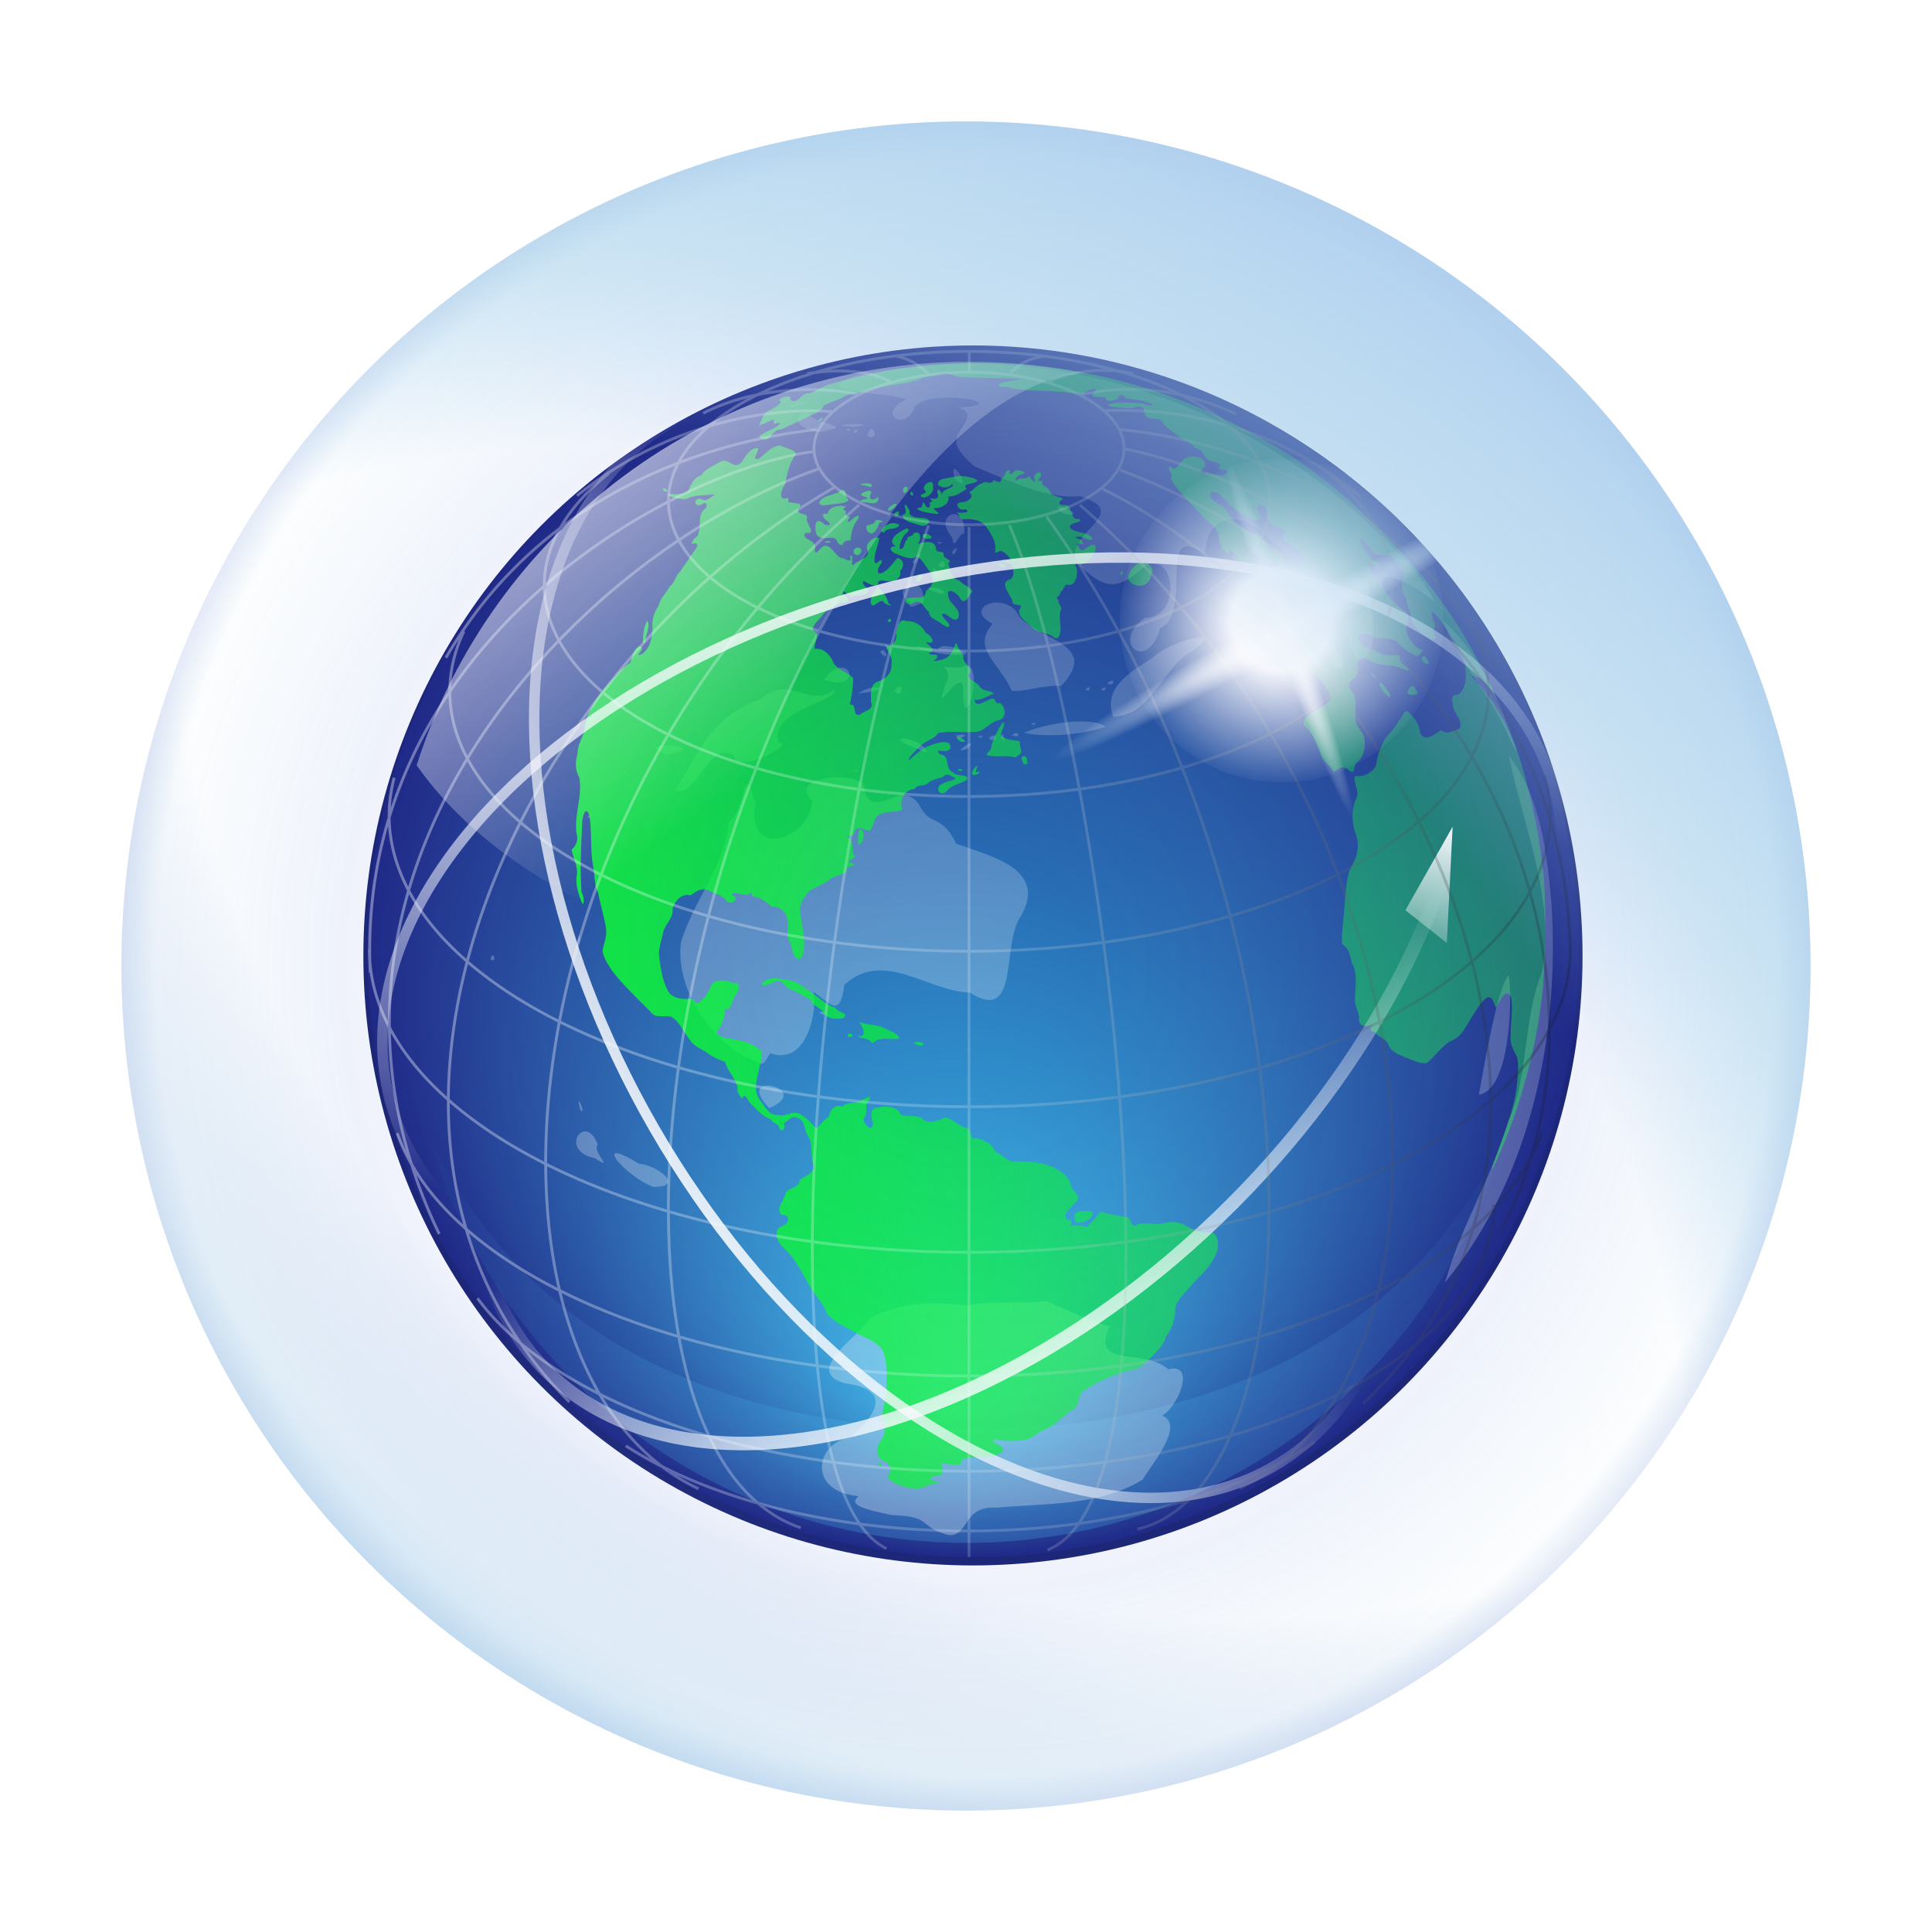 <svg enable-background="new" height="256pt" viewBox="0 0 256 256" width="256pt" xmlns="http://www.w3.org/2000/svg" xmlns:xlink="http://www.w3.org/1999/xlink">
  <defs>
    <linearGradient id="linearGradient3287">
      <stop offset="0" stop-color="#fff"/>
      <stop offset="1" stop-color="#fff" stop-opacity="0"/>
    </linearGradient>
    <radialGradient id="radialGradient3253" cx="128" cy="128" gradientUnits="userSpaceOnUse" r="111.909">
      <stop offset="0" stop-color="#fff" stop-opacity="0"/>
      <stop offset=".145" stop-color="#fff" stop-opacity="0"/>
      <stop offset=".742" stop-color="#7594e1" stop-opacity=".125"/>
      <stop offset=".96" stop-color="#71aad9" stop-opacity=".027"/>
      <stop offset="1" stop-color="#809dd9" stop-opacity=".231"/>
    </radialGradient>
    <radialGradient id="radialGradient3277" cx="169.826" cy="82.221" gradientUnits="userSpaceOnUse" r="21.459">
      <stop offset="0" stop-color="#fff" stop-opacity=".983"/>
      <stop offset=".311" stop-color="#fff" stop-opacity=".983"/>
      <stop offset="1" stop-color="#fff" stop-opacity=".042"/>
    </radialGradient>
    <radialGradient id="radialGradient3289" cx="215.093" cy="145.7" gradientTransform="matrix(5.976 -0 0 83.206 -1129.739 -12232.154)" gradientUnits="userSpaceOnUse" r=".434" xlink:href="#linearGradient3287"/>
    <radialGradient id="radialGradient3289-3" cx="215.093" cy="145.7" gradientTransform="matrix(4.053 -0 0 57.005 -738.797 -8163.692)" gradientUnits="userSpaceOnUse" r=".434" xlink:href="#linearGradient3287"/>
    <radialGradient id="radialGradient887" cx="48.305" cy="246.274" gradientTransform="matrix(4.736 -7.33 7.417 4.792 -1973.015 -626.569)" gradientUnits="userSpaceOnUse" r="22.578">
      <stop offset="0" stop-color="#fff" stop-opacity="0"/>
      <stop offset=".711" stop-color="#88bdeb" stop-opacity="0"/>
      <stop offset=".827" stop-color="#96c8e7" stop-opacity=".463"/>
      <stop offset="1" stop-color="#abcdee" stop-opacity=".933"/>
    </radialGradient>
    <radialGradient id="radialGradient1091" cx="68.624" cy="248.061" gradientTransform="matrix(-7.17 -4.577 4.999 -7.832 -571.612 2311.062)" gradientUnits="userSpaceOnUse" r="22.578">
      <stop offset="0" stop-color="#97b8e8" stop-opacity="0"/>
      <stop offset=".783" stop-color="#6996d6" stop-opacity="0"/>
      <stop offset=".905" stop-color="#a9cbe9" stop-opacity=".341"/>
      <stop offset="1" stop-color="#92c9e8" stop-opacity=".71"/>
    </radialGradient>
    <linearGradient id="linearGradient8575" gradientUnits="userSpaceOnUse" x1="-68.974" x2="-13.298" y1="29.051" y2="29.051">
      <stop offset="0" stop-color="#fff"/>
      <stop offset=".5" stop-color="#fff" stop-opacity=".498"/>
      <stop offset="1" stop-opacity=".657"/>
    </linearGradient>
    <linearGradient id="linearGradient5752-9" gradientTransform="matrix(.512 0 0 .51 -74.501 .296)" gradientUnits="userSpaceOnUse" x1="22.196" x2="51.626" xlink:href="#linearGradient3287" y1="-3.091" y2="35.567"/>
    <filter id="filter6740-7" height="1.099" width="1.211" x="-.105" y="-.05">
      <feGaussianBlur stdDeviation=".207"/>
    </filter>
    <linearGradient id="linearGradient6346-3" gradientTransform="matrix(.203 0 0 .334 -19.315 -48.827)" gradientUnits="userSpaceOnUse" x1="119.585" x2="-6.849" xlink:href="#linearGradient3287" y1="1.565" y2="8.759"/>
    <linearGradient id="linearGradient6348-2" gradientTransform="matrix(.203 0 0 .334 47.599 -6.067)" gradientUnits="userSpaceOnUse" x1="108.674" x2="-5.198" xlink:href="#linearGradient3287" y1="-9.811" y2="6.688"/>
    <linearGradient id="linearGradient6350-0" gradientTransform="matrix(.203 0 0 .334 -11.023 47.5)" gradientUnits="userSpaceOnUse" x1="97.526" x2="37.594" xlink:href="#linearGradient3287" y1="51.7" y2="11.567"/>
    <linearGradient id="linearGradient6038-6" gradientUnits="userSpaceOnUse" x1="38.271" x2="-31.408" y1="37.117" y2="23.799">
      <stop offset="0" stop-color="#07fa2b"/>
      <stop offset="1" stop-color="#25ff55" stop-opacity="0"/>
    </linearGradient>
    <linearGradient id="linearGradient6041-9" gradientUnits="userSpaceOnUse" x1="-62.9" x2="-4.837" y1="40.739" y2="25.18">
      <stop offset="0" stop-color="#04f732"/>
      <stop offset="1" stop-color="#00fd1f" stop-opacity="0"/>
    </linearGradient>
    <filter id="filter4037-7" height="1.011" width="1.013" x="-.006" y="-.006">
      <feGaussianBlur stdDeviation=".473"/>
    </filter>
    <filter id="filter3793-2" height="1.227" width="1.087" x="-.043" y="-.114">
      <feGaussianBlur stdDeviation="2.881"/>
    </filter>
    <radialGradient id="radialGradient6897-7" cx="-40.992" cy="28.953" fx="-42.059" fy="50.095" gradientUnits="userSpaceOnUse" r="28.023">
      <stop offset="0" stop-color="#3cc1ee"/>
      <stop offset="1" stop-color="#141b7c"/>
    </radialGradient>
    <filter id="filter3748-3" height="1.036" width="1.036" x="-.018" y="-.018">
      <feGaussianBlur stdDeviation=".733"/>
    </filter>
    <linearGradient id="linearGradient721" gradientUnits="userSpaceOnUse" x1="-1100.798" x2="-1100.798" y1="457.993" y2="379.857">
      <stop offset="0" stop-color="#4fd6ff"/>
      <stop offset="1" stop-color="#4fd6ff" stop-opacity="0"/>
    </linearGradient>
    <linearGradient id="linearGradient723" gradientUnits="userSpaceOnUse" x1="5.915" x2="132.875" xlink:href="#linearGradient3287" y1="310.452" y2="-163.368"/>
    <linearGradient id="linearGradient725" gradientUnits="userSpaceOnUse" x1="101.789" x2="97.069" xlink:href="#linearGradient3287" y1="43.983" y2="57.257"/>
  </defs>
  <g transform="matrix(2.865 0 0 2.865 246.379 43.109)">
    <circle cx="61.184" cy="58.71" fill="#11196b" filter="url(#filter3748-3)" r="48.947" transform="matrix(.576 0 0 .576 -76.239 -4.656)"/>
    <circle cx="-40.992" cy="28.953" fill="url(#radialGradient6897-7)" r="28.023"/>
    <path d="m-1178.156 380.469c9.474 35.016 41.469 60.813 79.469 60.812 38 0 70.026-25.796 79.5-60.812-13.477 30.5-44.03 44.135-79.5 44.135-35.47-0-65.992-13.635-79.469-44.135z" fill="url(#linearGradient721)" filter="url(#filter3793-2)" opacity=".521" transform="matrix(.314 0 0 .314 303.709 -82.251)"/>
    <path d="m99.543 202.244c-5.358-1.495-2.5-3.145-9.645-3.407-5.054-1.039-7.377-1.784-5.565-3.206-8.578-.637-7.664-8.934-1.22-10.061 4.445-3.986 6.719-8.01-1.092-9.049-7.395-2.036 2.707-8.159 4.292-11.105 6.022-2.951 10.677-2.602 16.402-2.104 5.107-.908 8.818-.118 13.41-.745 2.871 1.309 8.563 3.88 10.766 4.259-3.512 7.302 5.658 3.601 9.908 7.336 4.733-1.247 1.642 6.399-1.066 7.834 3.888 1.58-1.506 7.885-3.307 10.844-7.32 4.517-16.39 3.981-24.727 4.753-5.822-.403-4.623 4.897-8.156 4.65zm84.359-43.595c2.685-9.155 7.827-17.361 10.469-26.503 3.596-7.894 2.392-17.183 5.729-25.326 2.288-12.458-3.202-24.671-5.657-36.709 5.441 7.221 6.446 16.389 7.25 25.219 1.409 22.337-3.49 46.246-17.86 63.901 0 0-.225.101-.225.101s.294-.683.294-.683zm-134.369-15.384c-5.072-1.973-10.694-9.021-2.346-3.895 2.532-.008 8.04 3.875 2.346 3.895zm-9.857-4.853c-6.423-1.346-1.556-8.0.45-2.284-1.117.994 3.053 4.592-.45 2.284zm-2.53-8.237c-.933-3.83 1.255 1.457 0 0zm32.032-.275c-6.351-6.612 7.843-3.309 0 0zm120.206-2.275c1.09-5.96 3.306-18.664 5.085-20.25.687 5.472-.048 19.555-5.085 20.25zm-122.524-5.614c-6.881-2.57-13.709-11.9-12.652-20.21 2.157-7.079 7.34-12.723 8.176-20.457 2.93-1.994 2.402-11.249 4.4-3.008-1.465 9.864 9.462 5.83 9.653-.573-4.087-3.796 5.841-4.964 8.673-2.852 1.005 7.703 6.583-1.805 9.699 4.036 1.8 3.352 3.481.954 6.056 6.171 6.009 2.173 15.463 4.275 10.963 12.235-3.428 4.653-.071 18.467-8.711 12.958-6.996-.121-14.486-7.374-21.213-1.315-.745 6.044-2.608 2.873-5.295 1.194.829 2.812-.93 12.659-7.233 10.426-.759.749-.925 2.594-2.515 1.396zm10.829-8.291c.981-.734 1.317 1.145 0 0zm-55.736-8.979c.304-1.884 1.328.646 0 0zm14.615-2.583c.664-3.773.719.561 0 0zm1.774-21.445c.945-1.589 1.52-.073 0 0zm14.918-4.647c4.279-6.523 5.375-11.987 14.541-15.515 4.448-4.222 8.157 1.683 12.514-1.535.314 2.159-11.173 3.423-9.551 8.972 3.305-.003-7.255 5.588-7.534 2.219-4.301-2.816-6.49 7.332-9.97 5.86zm-8.578-3.253c1.265-1.647-.457 1.502 0 0zm38.879-.112c1.329-.409.663.629 0 0zm-33.239-3.406c-2.506-1.556 9.55-.634 1.219.736 0 0-1.219-.736-1.219-.736zm44.061-.257c-7.016-2.237-.067-2.617 1.552.523 0 0-.415.088-.415.088s-1.137-.611-1.137-.611zm7.13.267c2.625-2.706 2.189.044 0 0zm93.027-2.072c-2.8-6.835-9.229-13.864-11.182-19.883 6.413 5.803 9.864 14.263 12.54 22.32 0 0-.457-.716-.457-.716s-.901-1.721-.901-1.721zm-88.154-.09c2.288-1.321.932 1.451 0 0zm1.985-.202c.55-1.386.93 1.828 0 0zm-7.49-.188c3.379-.619-.241 1.344 0 0zm3.617.172c1.329-.409.663.629 0 0zm5.849-.159c.741-1.125 1.892.657 0 0zm1.994-.426c3.459-1.628 11.531-2.87 13.798-1.05-3.94 1.421-10.008 1.815-13.798 1.05zm1.181-1.581c1.329-.409.663.629 0 0zm13.922-1.137c-1.97-5.4 3.844-7.996 6.917-10.212 2.46-2.473 13.139-5.493 6.261-.824-5.012 2.847-6.552 10.739-13.178 11.036zm-25.442-3.789c.582-6.677-5.956 5.954-2.656-2.437.849-2.831-3.083-2.192 2.209-2.109 4.665-2.815.756 12.349.447 4.545zm-17.817-.065c2.651-2.161 6.489-.77.719-.204 0 0-.719.204-.719.204zm26.08-.562c-2.217-4.947-6.896-7.161-3.24-11.336-5.528-2.906 2.525-5.832 4.56-1.13 4.515 4.28 13.387 4.778 7.045 11.671-2.861-.329-6.068 1.05-8.365.795zm-19.944.033c1.82-2.398 1.639 1.769 0 0zm32.488-.198c.69-1.285.971.643 0 0zm2.527.017c1.088-1.191 1.1.49 0 0zm-46.917-1.753c4.17-5.636 7.2 2.446 0 0zm48.0.67c1.487-1.373 1.322.724 0 0zm38.326-2.859c-2.809-9.15 4.775 1.962 0 0zm3.739-1.668c-3.326-8.088-7.671-14.858-14.989-20.199-4.228-4.927-10.41-3.985-10.461 2.849-8.507-6.104-1.89 9.98-7.631 12.483-2.187 7.724-8.578 2.452-2.564-1.748 6.555-.081 4.942-11.915-.196-8.622-4.734 4.374-7.041 3.686-11.626-.993-1.294-5.176 9.813-8.145.753-11.002-5.195.651-11.872-2.555-17.666-4.954-2.53-1.919-3.889-4.186-2.953-4.808-1.351-.385 4.192-4.302-.028-5.21 10.472-.537-4.984-3.542-7.313-.077-1.712 4.33-6.576 1.029-1.423-1.308-2.501-1.262-17.471-1.092-8.571-3.975 28.918-6.379 60.359 2.3 82.841 21.386 5.444 4.933 12.498 11.027 15.28 16.946-3.368-3.027-10.532-6.575-8.601-2.23-6.76-8.262 2.147 10.389-4.319 12.226 0 0-.533-.767-.533-.767zm-80.535-.777c.829-1.487 1.929 2.197 0 0zm14.284.341c-4.083.76-13.425-2.626-4.516-.766.888-1.876 6.307 1.146 4.516.766zm-13.115-.91c-1.109-1.805 1.429.368 0 0zm93.928-6.889c-1.207-1.723 2.196 2.127 0 0zm-89.989-.978c-3.946-2.016 2.472-6.181 2.267.166-.316-.409-2.912 1.554-2.267-.166zm5.459-1.398c-6.154-1.725 1.603-1.286 0 0zm-1.337-2.875c-1.299-3.851 2.182.905 0 0zm.567-2.018c1.323-2.043 1.836 1.374 0 0zm-4.237-.733c2.819-3.475-.169 2.185 0 0zm6.64-1.542c1.639-1.97.213 1.515 0 0zm-3.664-.805c.383-1.626.198 1.338 0 0zm1.152-.79c1.329-.409.663.629 0 0zm2.546-.816c-3.552-4.049 2.379-6.139 2.034-.761-1.092.151-1.822 3.312-2.034.761zm18.765-4.09c-3.481-3.147 5.39 1.09 0 0zm-18.351-5.858c-1.256-5.114 3.623 3.263 0 0zm-14.856-7.29c.912-3.205 2.362 1.269 0 0zm-6.48-1.038c-2.905 1.495-8.27-2.285-3.213-2.965-.728 1.722 7.556 2.343 3.213 2.965zm4.2.38c.69-1.285.971.643 0 0zm-1.346-.42c1.329-.409.663.629 0 0zm.35-.877c4.864-.341 2.105.753-1.066.248 0 0 1.066-.248 1.066-.248zm-9.361-3.272c6.596-2.145-2.042 1.46 0 0z" fill="url(#linearGradient723)" filter="url(#filter4037-7)" opacity=".648" transform="matrix(.273 0 0 .273 -69.303 .739)"/>
    <path d="m-44.19 53.708c-.274-.097-.678-.204-.754-.513.324-.187.025-.671-.276-.708-.286-.221-.229-.68-.018-.942.3-.337.082-.756.062-1.141-0-.383.181-.74.167-1.128.021-.599.075-1.226-.129-1.802-.217-.441-.728-.591-1.131-.812-.51-.263-1.052-.505-1.459-.918-.108-.321-.314-.601-.527-.866-.528-.729-.828-1.629-1.522-2.233-.291-.281-.519-.866.018-1.011.29-.116.304-.533-.065-.481-.375-.309.154-.699.165-1.044.161-.241.634-.196.656-.596.22-.149.746-.351.635-.669-.176-.426.011-.937-.251-1.342-.217-.302-.095-.769-.564-.87-.223-.101-.392.203-.568.27.104.178-.039.48-.211.227-0-.23-.295-.197-.404-.417-.33-.105-.565-.384-.809-.62-.186-.073-.312-.615-.469-.408.066.263-.328-.245-.237-.404-.084-.452-.461-.773-.577-1.21-.3-.11-.617-.242-.876-.456-.29-.178-.62-.303-.795-.619-.267-.34-.434-.787-.817-1.018-.337-.077-.747.114-.985-.256-.605-.606-1.237-1.195-1.76-1.876-.179-.289-.4-.586-.439-.932.073-.359.234-.715.151-1.091-.088-.532-.258-1.046-.351-1.577-.213-.407-.145-.881-.251-1.318-.127-.765-.018-1.55-.172-2.311-.217-.472-.342.341-.321.539-.053 1.019-.102 2.045-.025 3.064.087.119.161.57.036.532-.182-.43-.343-.899-.247-1.371.031-.396-.181-.75-.252-1.127.204-.186.334-.44.229-.746-.118-.872.285-1.728.128-2.596-.204-.359-.186-.714-.08-1.095-.006-.35.152-.6.256-.879.103-.328.089-.698.274-1.013.264-.672.786-1.189 1.248-1.728.157-.23.558-.521.665-.599.07-.244.204-.806.501-.746.17.202-.402.504.025.355.403-.262.49-.802.497-1.25-.036-.361.089-.702.287-.997.072-.346.344-.562.512-.884.262-.187.26-.52.477-.679.209-.333.451-.642.663-.973.189-.223.199-.398-.125-.316.014-.255.338-.32.314-.519.138-.336-.064-.811.29-1.092.188-.177.063-.394-.158-.205-.377.16-.362-.36.015-.258.174.154.375-.065.538-.157.202-.101-.1-.032-.18-.039-.359.032-.743.019-1.066.191-.228.032-.902-.084-.838-.23.31.02.928.073.991-.305.149-.256.222-.467.539-.563.193-.311.592-.45.907-.633.369-.177.595.413.94.041.197-.262.374-.657.765-.664.081.136-.342.595.038.5.322-.221.593-.622 1.02-.619.188.14.748.181.688.433-.311.399-.389.915-.498 1.394-.172.175-.326.787.115.596.132.005-.06.266.181.211.173.053.62.011.342.271-.151.379.531.144.373.524.032.229.455.693-.043.611-.302.291.586.356.423.728-.018.488.266-.131.472-.132.383.025.463.562.873.598.178.098.393.185.275-.111.237-.182-.041.686.231.334.194-.147.75-.282.572-.66-.141-.258.386-.664.556-.503-.048.362-.256.701-.215 1.08.033.265.401-.338.313.076-.134.12-.314.589.04.437.322-.137.504-.495.713-.685.296.089.317.411.118.591.07.391-.343.567-.667.47-.158-.022-.392-.061-.353.147-.243.178-.517-.098-.692-.146-.11.288.544.407.101.598-.209.111-.453.034-.642.144-.116-.083-.574-.461-.327-.083.27.161.201.41-.115.319-.307.146-.633.299-.862.559-.16.236-.507.468-.482.756.411.157.004.603.095.856.37-.085.733.306.851.629.204.369.692.438.923.725-.018.406-.067.831-.16 1.215.371-.051.07.578.468.467.144-.164.676-.201.511-.573-.004-.335-.076-.836.333-.964.374-.106.644-.416.609-.816.089-.313-.196-.553-.229-.79.338-.062.51-.305.453-.65.092-.246.101-.702.479-.529.416-.019.703.211.895.548.198.06.52.516.111.442-.402-.134.558.383.031.478.018.18.531-.069.34.282-.386.173.286.055.406-.029.311-.117.382-.464.507-.733.09.217.185.438.35.607-.128.308.405.527.299.806-.346.198.326.413.42.594.147.272.502.174.675.356-.257.091-.583.329-.89.28.028.44.544.018.783-.044.225-.066.121.293.378.189.269.151.343.684-.004.797-.424.043-.643.496-1.056.54-.591.062-1.194-.049-1.779.058-.207.309-.595.348-.847.619-.147.162-.58.532-.507.64.305-.262.593-.562.99-.687.26-.109 1.013-.34.917.147-.115.29-.849-.091-.461.275.474.008.176.67.599.836.127.204.806.043.616.347-.3.183-.699.218-.924.517-.327.338-.59-.245-.17-.348.123-.129.616-.134.569-.274-.23-.066-.352-.271-.578-.029-.29.083-.539.123-.752.335-.217.079-.441.016-.565.222-.43.003-.739.556-.538.929-.234.179-.616.059-.896.191-.47.038-.375.552-.632.812-.233-.038-.619-.321-.708.104-.036.266-.527-.056-.213.244.235.239.028.596.244.815-.017.157-.507.226-.137.332.263.083-.106.179-.209.136.009.462-.557.371-.835.617-.286.258-.678.322-.956.565-.261.292-.495.681-.371 1.087.077.641.295 1.323.048 1.952-.288.296-.494-.4-.492-.64-.25-.267-.142-.642-.158-.976.002-.405-.303-.756-.72-.734-.29-.221-.564-.467-.945-.476.059-.255-.014-.16-.181-.087-.213.066-.678-.182-.743.018.419.13.015.51-.24.285-.201-.3-.542-.339-.841-.492-.339-.163-.587.076-.832.232-.391-.127-.723.267-.82.609.053.428-.317.68-.425 1.056-.075.341-.192.683-.212 1.029.069.576.138 1.174.408 1.696.176.344.588.412.937.397.242-.074.29.174.44.196.349-.176.524-.553.677-.892.234-.254.719-.166.993-.025.453-.093.192.471.02.654-.096.273-.201.695-.4.488-.027.384-.123.773-.378 1.073-.059.341.567.29.801.385.43.079.894.189 1.214.505.122.33-.064.685-.11 1.019-.11.433-.214.946.106 1.321.223.28.391.694.821.637.315.093.586-.145.871-.087.377.129.618.456.89.723.124-.131.351-.402.564-.542.057-.322.292-.614.637-.47.178-.229.562-.138.814-.264.136-.041.565-.38.44-.04-.296.171-.021.606-.277.851-.014.266.423.689.433.195-.085-.295-.181-.69.265-.714.336-.076.886-.05 1.017.327.327.171.794-.054 1.065.263.319.17.718.009 1.023-.127.361.101.63.432 1.01.517.247.09.033.549.392.436.356.087.76.271.892.64.317.114.53.477.905.444.677-.008 1.404.025 1.993.395.297.176.541.379.603.747.083.293.56.468.185.76-.158.221-.683.559-.343.817.326-.079.106.288.078.263.26-.027.598-.043.783.054.256-.201.451-.465.673-.701.413.094.827.189 1.244.25.191.111.149.577.457.321.384-.107.783.046 1.173-.039.366-.099.759-.095 1.084.126.358.198.759.359 1.175.297.318.091.307.56.254.834-.215.717-.849 1.185-1.313 1.737-.26.321-.668.624-.633 1.082-.022.428-.183.838-.435 1.18-.093.402-.448.674-.709.973-.258.273-.569.527-.958.56-.76.212-1.503.524-2.154.974-.299.245-.13.775-.591.908-.391.295-.717.685-1.188.862-.34.124-.58.457-.952.486-.467.064-.947.059-1.407-.039-.175.208.624.265.395.585-.377.291-.89.231-1.339.267-.247 0-.578.005-.578.319-.282.066-.577-.033-.864-.05-.087.048.057.297.036.419-.002.262-.807.075-.487.378.17.042.516.114.136.151-.39-.015-.658.32-1.043.212-.138-.019-.274-.048-.409-.083zm-1.177-.996c.058-.393.282.342 0 0zm9.071-11.446c-.067-.413.54-.286.81-.289.132.312-.38.546-.651.523-.131.001-.167-.127-.159-.235zm19.287-2.248c.409-1.271 1.006-2.499 1.165-3.839.034-.442.112-.896.014-1.334-.166-.314-.355-.636-.299-1.009-.003-.575.111-1.154.027-1.726-.162-.445-.452-.082-.549.181-.06.052-.142.341-.187.216-.075-.176-.142-.537-.401-.407-.414.338-.641.845-.925 1.287-.173.298-.392.599-.735.709-.448.256-.718.716-1.119 1.028-.368.028-.714-.176-1.053-.299-.306-.123-.652-.276-.74-.628-.155-.23-.444-.294-.602-.518-.329 0-.149-.301-.045-.356-.269.133-.752.17-.673-.302-.029-.335-.271-.608-.19-.965.006-.524.126-1.089-.153-1.568-.085-.326-.11-.677-.438-.851-.068-.42.038-.849.056-1.272.081-.709.069-1.436.263-2.126.157-.313.357-.615.373-.979.077-.343-.042-.668-.156-.984-.095-.469-.113-.986.122-1.418.154-.334-.191-.737-.067-1.023.366.088.81-.144.964-.484.075-.456.209-.908.468-1.297.217-.245.418-.438.557-.733.229-.146.251-.729.578-.334.245.231.403.544.446.877.222.452.714.014.967-.144.287.239.576.033.86-.078.167-.413-.328-.708-.324-1.116-.053-.211-.064-.471.21-.429.458-.274.41-.871.365-1.329-.068-.652-.526-1.16-.855-1.699-.21-.29-.398-.609-.674-.842-.142.187.296.615.046.887.131.162.184.566-.143.4-.318-.195-.627-.443-.817-.768-.016-.389-.225-.689-.286-1.064-.166-.334-.289-.675-.117-1.024-.044-.412-.317-.777-.646-1.015-.337-.027-.725.065-.912-.336-.112-.096-.379-.527-.456-.394.131.371.343.734.641.994.338-.068.277.587.064.233-.206-.224-.459.011-.238.228.136.347.473.485.596.82.28.359.571.723.937.999.405.164.1.654.14.937.078.394.355.795.761.893-.079.093-.208.415-.441.203-.293-.132-.534-.348-.745-.586-.357-.25-.841-.059-1.215-.276-.226-.127-.793-.156-.537.243.176.377.598.376.915.542.292.191.656.057.963.146-.131.352.372.444.417.701-.322-.134-.665-.257-1.025-.269-.364-.034-.709-.157-1.027-.333-.506-.18-.281.505-.323.775-.185.184-.57.405-.296.728.35.376.134.896.21 1.346-.007.372.39.561.403.925.058.377-.042.794-.342 1.047-.202.122-.055.654-.381.368-.243-.265-.482-.061-.699.08-.139-.311-.43-.447-.565-.738-.176-.522-.397-1.054-.811-1.434-.101-.344.335-.539.574-.691.291-.158.846-.399.575-.816-.252-.51-.705-1.023-1.32-1.018-.313.112-.629-.257-.225-.387.403-.023.015-.381-.02-.467.387.014.284-.588.107-.779-.054-.33.09-.676-.138-.938-.047-.284-.326-.543-.032-.824-.056-.222-.258-.361-.397-.532.165.002.44.164.52-.035-.014-.258.392-.226.239-.546-.009-.189-.145-.555.13-.516.009-.322-.263-.584-.534-.742-.253-.125-.714-.486-.259-.564-.182-.326-.569-.296-.804-.478-.19-.264-.003-.763-.424-.853-.435.043.258.709-.156.721-.541-.071-.985-.452-1.36-.823-.209-.193-.495-.607-.802-.456-.075.375.36.483.586.645.247.293.436.637.757.863.182.122.546.506.674.421.055-.206.362.077.281.244.33-.087.363.419.678.52.356.169.397.563.613.826-.197.295-.468-.236-.73-.261-.375-.182-.764-.369-1.135-.538.145.219.623.813.096.826-.158-.107-.233-.256-.419-.274-.024-.226-.523-.118-.391-.379.133.061.268.29.147.007-.093-.121-.355-.409-.278-.09-.28.051-.406-.443-.503-.669.062-.416-.262-.589-.525-.844-.44-.462-.888-.918-1.314-1.393-.121-.191-.412-.501-.352-.671.2.104-.264-.349-.057-.479.302.443.487-.354.799-.387.289-.154 1.033.055.784.462-.164.126-.242.326.046.264.319-.077.932.382 1.028-.098-.123-.157-.498.118-.343-.232-.053-.261-.532-.146-.676-.419-.112-.207-.212-.35-.471-.402-.201-.288-.569-.382-.838-.597-.216-.207-.592-.418-.703-.627-.088-.266-.741.018-.801-.404-.025-.537-.53-.142-.849-.231-.272-.037-.68.015-.861-.163.473-.13.981-.09 1.467-.059.159-.028.583.228.588.048-.365-.214-.804-.211-1.209-.262-.023-.182-.356-.245-.363-.003-.209.124-.581.207-.582-.068-.165-.01-.864.041-.517-.234.324-.287-.428-.075-.514.096-.368.031-.738-.12-1.114-.107-.722-.061-1.453-.034-2.169-.152-.124-.151-.771.026-.594-.216.335-.138.704-.149 1.057-.215-.909-.06-1.821-.043-2.73-.091-.373.036-.7-.304-1.064-.12-.374.07-.762.098-1.108.272-.784.226-1.623.213-2.387.52-.323.076-.667.063-.965.231-.287.191-.656.234-.927.431-.135.304-.541.387-.816.548-.405.17-.788.393-1.199.544-.351-.022-.389.514-.779.442-.522-.084.21-.36.387-.459.146-.053.657-.384.221-.276-.29.134.044-.293-.247-.123-.19.073-.376.155-.564.232.118-.22.183-.489.38-.652.223-.116.543-.246.647-.468-.39-.067.598-.428.417-.085.356.289.496-.355.893-.287.357-.144.678-.369 1.06-.456 2.752-.811 5.653-1.08 8.512-.896 3.775.245 7.483 1.341 10.807 3.143 1.921 1 3.69 2.282 5.251 3.782 1.899 1.784 3.617 3.787 4.898 6.064.422.753.836 1.516 1.178 2.308-.27-.253-.41-.644-.748-.822-.159.082-.482-.263-.235.058.364.418.721.843 1.009 1.319.519.777.899 1.637 1.164 2.531.532 1.754.899 3.562 1.073 5.387.11 1.714.093 3.438-.049 5.15-.294 2.733-1.018 5.422-2.144 7.93-.068.105-.13.344-.229.375zm-26.649-5.779c-.336-.157.724-.111.261.083-.092-.005-.177-.049-.261-.083zm-2.06-.101c-.094-.193-.658-.171-.598-.264.478.069.194-.478.047-.671.356.188.787.1 1.147.288.227.12.707.259.71.499-.392.075-.859-.12-1.186.18-.034.039-.116.029-.12-.031zm-1.074-.277c-.029-.22.435-.025.109.055-.043.005-.087-.019-.109-.055zm-1.115-1.06c-.11-.269-.531-.304-.621-.641-.334-.101-.588-.37-.939-.454-.252-.101-.375-.552-.726-.337-.162.129-.859.291-.42-.057.342-.21.781-.067 1.154-.019.419.089.734.405 1.083.631.327.227.626.535 1.022.632.03.219.672.235.366.483-.287.065-.698.049-.901-.193 0 0-.018-.048-.018-.048v-0zm1.601-7.966c.012-.144-.025-.771.213-.42.135.176-.092.691-.217.58-.001-.053.002-.107.004-.16zm5.26-3.116c.035-.186.361-.582.204-.158-.11.256.303-.063.101.167-.069.059-.277.122-.305-.009zm-.639-.171c.146-.098.342.098.059.048-.013.001-.094-.013-.059-.048zm2.976-.379c-.149-.315.224-.347.218-.025.059.224-.177.213-.218.025zm-.374-.197c-.419-.115-.875.039-1.287-.103.039-.145.254-.207.221-.433.143-.371.286-.759.539-1.07.218-.002-.273.668-.017.678.24.16.584.116.813.213-.088.248.229.463-.106.645-.046.032-.101.098-.164.071zm-2.622-.832c-.207-.306.672.166.187.124-.072-.024-.137-.067-.187-.124zm19.751-2.133c-.146-.087-.425-.66-.08-.397.121.164.385.408.317.596-.099-.038-.168-.124-.237-.199zm1.046.029c.04-.24.256-.57.398-.177.247.292-.275.261-.398.177zm-1.627-.872c-.262-.366.483.396.053.065 0 0-.027-.031-.027-.031s-.027-.033-.027-.033-0-0-0-0zm2.411-.562c-.282-.174.017-.492.144-.127.142.182.029.219-.144.127zm-8.088-.404c-.178-.131.05-.38-.192-.375.021-.285-.421.009-.321-.349-.125-.323.085-.962.468-.545-.017.375.533.521.415.93-.097.132-.146.58-.369.339zm1.27-.412c.028-.122.062-.462-.118-.212-.381.315-.251-.31-.55-.397.296-.309-.232-.621-.526-.616-.238.11-.374-.336-.644-.333-.176-.161-.503-.387-.535-.733.108-.374.207.479.416.092.372-.148.355.622.789.537.29.193.633.256.924.444.281.196.699.122.754.548.492.116-.203.535-.297.785.038.258-.36.335-.228.001 0 0 .007-.055.007-.055s.009-.061.009-.061-0.0 0-0.0 0zm-29.32-.133c.005-.328.04-.741.204-.999.165.315-.094.642-.084.956-.018.035-.086.103-.12.043zm18.942-.283c-.302-.182-.708-.127-.963-.424-.214-.225-.786-.542-.507-.886.08-.254-.392-.001-.384-.319-.089-.283-.607-.804-.161-.972.29-.043.243-.612.068-.757-.151.052-.641-.257-.235-.151.501.124.031-.362-.19-.424-.121-.037-.337.246-.263-.087.009-.397-.233-.757-.455-1.07-.259-.31-.697-.346-1.071-.304-.132-.037-.14-.258-.282-.324.139.026.728.041.424-.152-.306.138-.596-.317-.151-.321.293-.013.578-.282.32-.45.227-.141.405-.396.601-.419.124-.166.455.112.518-.153.165.062.384.204.365-.093.202-.022.176-.486.399-.332-.105.297.201.065.248-.024.155-.028.678.071.282.197-.225-.01-.426.446-.098.184.179-.02.346.014.433-.104.131.104.365.481.257.087-.046-.28.447-.41.285-.049-.167.181-.105.213.104.152-.146.291.263.232.337.516.088.267.536.206.601.354-.229.102-.232.273.041.267.47-.061.237.741.698.633.324.202-.665.155-.35.474.299.211.736.109.973.423-.044.252-.492-.165-.718-.051-.219.053.358.079.231.24.361.257-.433-.136-.147.213.173.468.452-.224.762-.077.104.334-.257.75-.579.875-.141.067-.47-.118-.28.159.08.315-.03.931-.479.784-.11.09-.121.271-.267.35.048.217-.325.184-.079.38-.055.214.209.255.083.502-.114.387.118.808-.075 1.178-.074.123-.225.069-.297-.022zm-5.16-.589c-.204-.179-.556-.22-.548-.52-.234-.166-.358-.664-.751-.409-.28.189-.511-.216-.135-.253.288-.052.746.123.741-.324.344-.182.407-.598.166-.904-.182-.212-.375-.617-.599-.675-.248.184-.645-.015-.917-.118-.281-.077-.439-.387-.038-.351-.453-.272.085-.637.366-.772.289-.172.278.086.051.208-.142.178-.264.485-.241.675.274.043.163-.365.364-.43-.087-.19.26-.106.278-.294.391-.165.351.356.188.496.304-.089.813-.224.856.244.039.238.384-.009.341.289.086.198.44.184.221.363.11.321.094.699.515.801.164.192.54.319.601.506-.162.138-.313.685-.576.31-.115-.267-.685-.581-.532-.062.07.347.528.498.474.889-.132.506-.682-.342-.77-.06.017.176.557.528.235.561-.107-.037-.201-.103-.29-.17zm-2.459-.106c.118-.279.282.112.007.034 0 0-.007-.034-.007-.034v-0zm-.784-.846c-.027-.295.183-.531.325-.77.203.242.441.483.492.806.341.163-.147.095-.225-.081-.195-.176-.518.423-.591.045zm11.957-1.002c-.181-.275.175-.659.426-.831.339-.14.812.177.582.557-.046.435-.501.627-.864.392-.054-.031-.104-.07-.144-.119zm6.908.096c-.234-.123-.618-.371-.476-.67.241.2.627.576.687.78-.072-.034-.142-.072-.211-.11zm-16.737-.206c.025-.306.43-.227.195.047-.059.11-.253.128-.195-.047zm9.421-.276c.18-.326.055.393 0-0 0 0-0.0 0-0.0 0zm7.498.081c.146-.098.342.098.059.048-.013.001-.094-.013-.059-.048zm-13.134-.418c.037-.267.611.184.171.092-.061-.009-.154-.018-.171-.092zm-6.703-.581c-.059-.397.602-.26.26.078-.089.061-.212.011-.26-.078zm-.774-.562c-.165-.327-.731.087-.949-.297-.089-.25-.095-.857.305-.516.138.163.478.111.215-.091-.198-.103-.383-.399 0-.336.041-.348.54-.432.851-.337-.152.106-.189.145-.005.196-.045.167.013.27.192.273-.109.14-.204.371.057.162.098-.122.46-.374.302-.042-.237.281-.315.642-.338.97-.186.008-.335.037-.366.205-.123.039-.235-.074-.264-.185zm-.526.035c.254-.08.325.096.036.044-.014.021-.11-.035-.036-.044zm4.488-.261c.063-.288.708.147.243.134-.09-.002-.233-.019-.243-.134zm-2.591-.309c-.11-.31.328-.114.398-.382.107-.144.576.085.201.074-.059.222-.327.77-.583.366 0 0-.016-.059-.016-.059h0zm.691.065c.112-.291.58-.45.83-.255-.181.273-.598.079-.698.34-.059.028-.133-.02-.132-.085zm1.662-.28c-.229-.083-.724-.156-.68-.46.334.004-.08-.624.185-.408.036.128.167.173.121.36.206.34.767.067.931.354-.13.277-.313.233-.556.153zm-1.092-.482c.362-.399.257.342 0 0zm1.444-.094c-.138-.008-.597-.192-.211-.204.15-.045.062-.428.199-.153.111.243.312.16.214-.079.207-.048.115-.101.002-.213.236.077.498.065.359-.256.043-.352.228.091.219.112-.032-.304.661-.308.469-.511-.2.332-.998.101-.487-.221.317-.045.62-.147.95-.137.233.013.572.076.715.199-.112.213-.807.11-.497.393-.289.153-.493.371-.852.343.067.366-.339.568-.672.542-.016.109.447.328.051.264-.155-.015-.308-.043-.459-.078zm-1.729-.073c-.004-.221.626-.485.325-.146-.082.053-.23.199-.325.146zm-3.164-.395c.201-.33.662-.286.952-.501.256-.177.298.14.302.306.326.203-.341.271-.504.295-.192-.031-.767.2-.749-.1zm2.119.011c-.343-.007-.208-.11.024-.149.248-.034-.08-.097-.165-.149-.245-.102.614-.427.386-.048-.101.324.255.228.374.084.013.442-.327.299-.619.263zm2.565-.304c.09-.141.392-.073.153-.299-.047-.281.509-.537.417-.085.082.262-.428.654-.57.383zm-.475-.095c.062-.292.268.278.008.037 0 0-.008-.037-.008-.037zm-.315-.067c-.118-.253.279-.383.178-.057-.024.062-.127.132-.178.057zm-11.13-.121c.026-.189.425.206.067.066 0 0-.038-.03-.038-.03s-.03-.036-.03-.036v0zm9.308-.191c-.594-.074.646-.207.303.084-.099-.033-.202-.057-.303-.084zm-2.068-3.051c.251-.203.157.109-.059.081 0 0 .009-.026.009-.026s.05-.055.05-.055-0-0-0-0z" fill="url(#linearGradient6041-9)" stroke-width=".529"/>
    <path d="m-44.19 53.708c-.274-.097-.678-.204-.754-.513.324-.187.025-.671-.276-.708-.286-.221-.229-.68-.018-.942.3-.337.082-.756.062-1.141-0-.383.181-.74.167-1.128.021-.599.075-1.226-.129-1.802-.217-.441-.728-.591-1.131-.812-.51-.263-1.052-.505-1.459-.918-.108-.321-.314-.601-.527-.866-.528-.729-.828-1.629-1.522-2.233-.291-.281-.519-.866.018-1.011.29-.116.304-.533-.065-.481-.375-.309.154-.699.165-1.044.161-.241.634-.196.656-.596.22-.149.746-.351.635-.669-.176-.426.011-.937-.251-1.342-.217-.302-.095-.769-.564-.87-.223-.101-.392.203-.568.27.104.178-.039.48-.211.227-0-.23-.295-.197-.404-.417-.33-.105-.565-.384-.809-.62-.186-.073-.312-.615-.469-.408.065.263-.328-.245-.237-.404-.084-.452-.461-.773-.577-1.21-.3-.11-.617-.242-.876-.456-.29-.178-.62-.303-.795-.619-.267-.34-.434-.787-.817-1.018-.337-.077-.747.114-.985-.256-.605-.606-1.237-1.195-1.76-1.876-.179-.289-.4-.586-.439-.932.073-.359.234-.715.151-1.091-.088-.532-.258-1.046-.351-1.577-.213-.407-.145-.881-.251-1.318-.127-.765-.018-1.55-.172-2.311-.217-.472-.342.34-.321.539-.053 1.019-.102 2.045-.025 3.064.087.119.161.57.036.532-.182-.43-.343-.899-.247-1.371.031-.396-.181-.75-.252-1.127.204-.186.334-.44.229-.746-.118-.872.285-1.728.128-2.596-.204-.359-.186-.714-.08-1.095-.006-.35.152-.6.256-.879.103-.328.089-.698.274-1.013.264-.672.786-1.189 1.248-1.728.157-.23.558-.521.665-.599.07-.244.204-.806.501-.746.17.202-.401.504.025.355.403-.262.49-.802.497-1.25-.036-.361.089-.702.286-.997.072-.346.344-.562.512-.884.262-.187.26-.52.477-.679.209-.333.451-.642.663-.973.189-.223.199-.398-.125-.316.014-.255.338-.32.314-.519.138-.336-.064-.811.29-1.092.188-.177.063-.394-.158-.205-.377.16-.362-.36.015-.258.174.154.375-.065.538-.157.202-.101-.1-.032-.18-.039-.359.032-.743.019-1.066.191-.228.032-.902-.084-.838-.23.31.02.928.073.991-.305.149-.256.222-.467.539-.563.193-.311.592-.45.907-.633.369-.177.595.413.94.041.197-.262.374-.657.765-.664.081.136-.342.595.038.5.322-.221.593-.622 1.02-.619.188.14.748.181.688.433-.311.399-.389.915-.498 1.394-.172.175-.326.787.115.596.132.005-.06.266.181.211.173.053.62.011.342.271-.151.379.531.144.373.524.032.229.455.693-.043.611-.302.291.586.356.423.728-.018.488.266-.131.472-.132.383.025.463.562.873.598.178.098.393.185.275-.111.237-.182-.041.686.231.334.194-.147.75-.282.572-.66-.141-.258.386-.664.556-.503-.048.362-.256.701-.215 1.08.033.265.401-.338.313.076-.134.12-.314.589.04.437.322-.137.504-.495.713-.685.296.089.317.411.118.591.07.391-.343.567-.667.47-.158-.022-.392-.061-.353.147-.243.178-.517-.098-.692-.146-.11.288.544.407.101.598-.209.111-.453.034-.642.144-.116-.083-.574-.461-.327-.083.27.161.201.41-.115.319-.307.146-.633.299-.862.559-.16.236-.507.468-.482.756.411.157.004.603.095.856.37-.085.733.306.851.629.204.369.692.438.923.725-.018.406-.067.831-.16 1.215.371-.051.07.578.468.467.144-.164.676-.201.511-.573-.004-.335-.076-.836.333-.964.374-.106.644-.416.609-.816.089-.313-.196-.553-.229-.79.337-.062.51-.305.453-.65.092-.246.101-.702.479-.529.416-.019.703.211.895.548.198.06.52.516.11.442-.402-.134.558.383.031.478.018.18.531-.069.34.282-.386.173.286.055.406-.029.311-.117.382-.464.507-.733.09.217.185.438.35.607-.128.308.405.527.299.806-.346.198.326.413.42.594.147.272.502.174.675.356-.257.091-.583.329-.89.28.028.44.544.018.783-.044.225-.066.121.293.378.189.269.151.343.684-.004.797-.424.043-.643.496-1.056.54-.591.062-1.194-.049-1.779.058-.207.309-.595.348-.847.619-.147.162-.58.532-.507.64.305-.262.593-.562.989-.687.26-.109 1.013-.34.917.147-.115.29-.849-.091-.461.275.474.008.176.67.599.836.127.204.806.043.616.347-.3.183-.699.218-.924.517-.327.338-.59-.245-.17-.348.123-.129.616-.134.569-.274-.23-.066-.352-.271-.578-.029-.29.083-.539.123-.752.335-.217.079-.441.016-.565.222-.43.003-.739.556-.538.929-.234.179-.616.059-.896.191-.47.038-.375.552-.632.812-.233-.038-.619-.321-.708.104-.036.266-.527-.056-.213.244.235.239.028.596.244.815-.017.157-.507.226-.137.332.263.083-.106.179-.209.136.009.462-.557.371-.835.617-.286.258-.678.322-.956.565-.261.292-.495.681-.371 1.087.077.641.295 1.323.048 1.952-.288.296-.494-.4-.492-.64-.25-.267-.142-.642-.158-.976.002-.405-.303-.756-.72-.734-.29-.221-.564-.467-.945-.476.059-.255-.014-.16-.181-.087-.213.066-.678-.182-.743.018.419.13.015.51-.24.285-.201-.3-.542-.339-.841-.492-.339-.163-.587.076-.832.232-.391-.127-.723.267-.82.609.053.428-.317.68-.425 1.056-.075.341-.192.683-.212 1.029.069.576.138 1.174.408 1.696.176.344.588.412.937.397.242-.074.29.174.44.196.349-.176.524-.553.677-.892.234-.254.719-.166.993-.025.453-.093.192.471.02.654-.096.273-.201.695-.4.488-.026.384-.123.773-.378 1.073-.059.341.567.29.801.385.43.079.894.189 1.214.505.122.33-.064.685-.11 1.019-.11.433-.214.946.106 1.321.223.28.391.694.821.637.315.093.586-.145.871-.087.377.129.618.456.89.723.124-.131.351-.402.564-.542.057-.322.292-.614.637-.47.178-.229.562-.138.814-.264.136-.041.565-.38.44-.04-.296.171-.021.606-.277.851-.013.265.423.689.433.195-.085-.295-.181-.69.265-.714.336-.076.886-.05 1.017.327.327.171.794-.054 1.065.263.319.17.718.009 1.023-.127.361.101.63.432 1.01.517.247.09.033.55.392.436.356.087.76.271.892.64.317.114.53.477.905.444.677-.008 1.404.025 1.993.395.297.176.541.379.603.747.083.293.56.468.185.76-.158.221-.683.559-.343.817.326-.079.106.288.078.263.26-.027.598-.043.783.054.256-.201.451-.465.673-.701.413.094.827.189 1.244.25.191.111.149.577.457.321.384-.107.783.046 1.173-.039.366-.099.759-.095 1.084.126.358.198.759.359 1.175.297.318.091.307.56.254.834-.215.717-.849 1.185-1.313 1.737-.26.321-.668.624-.633 1.082-.022.428-.183.838-.435 1.18-.093.402-.448.674-.709.973-.258.273-.569.527-.958.56-.76.212-1.503.524-2.154.974-.299.245-.13.775-.591.908-.391.295-.717.685-1.188.862-.34.124-.58.457-.952.486-.467.064-.947.059-1.407-.039-.175.208.624.265.395.585-.377.291-.89.231-1.339.267-.247 0-.578.005-.578.319-.282.066-.577-.033-.864-.05-.087.048.057.297.036.419-.002.262-.807.075-.487.378.17.042.516.114.136.151-.39-.015-.658.32-1.043.212-.138-.019-.275-.048-.41-.083zm-1.177-.996c.058-.393.282.342 0 0zm9.071-11.446c-.067-.413.54-.286.81-.289.132.312-.38.546-.651.523-.131.001-.167-.127-.159-.235zm19.287-2.248c.409-1.271 1.006-2.499 1.165-3.839.034-.442.112-.896.014-1.334-.166-.314-.355-.636-.299-1.009-.003-.575.111-1.154.027-1.726-.162-.445-.452-.082-.549.181-.06.052-.142.341-.187.216-.075-.176-.142-.537-.401-.407-.414.338-.641.845-.925 1.287-.173.298-.392.599-.735.709-.448.256-.718.716-1.119 1.028-.368.028-.714-.176-1.053-.299-.306-.123-.652-.276-.74-.628-.155-.23-.444-.294-.602-.518-.329 0-.149-.301-.045-.356-.269.133-.752.17-.673-.302-.029-.335-.271-.608-.19-.965.006-.524.126-1.089-.153-1.568-.085-.326-.11-.677-.438-.851-.068-.42.038-.849.056-1.272.081-.709.069-1.436.263-2.126.157-.313.357-.615.373-.979.077-.343-.042-.668-.156-.984-.095-.469-.113-.986.122-1.418.154-.334-.191-.737-.067-1.023.366.088.81-.144.964-.484.075-.456.209-.908.468-1.297.217-.245.418-.438.557-.734.229-.146.251-.729.578-.334.245.231.403.544.446.877.222.452.714.014.967-.144.287.239.576.033.86-.078.167-.413-.328-.708-.324-1.116-.053-.211-.064-.471.21-.429.458-.274.41-.871.365-1.329-.068-.652-.526-1.16-.855-1.699-.21-.29-.398-.609-.674-.842-.142.187.296.615.046.887.131.162.184.566-.143.4-.318-.195-.627-.443-.817-.768-.016-.389-.225-.689-.286-1.064-.166-.334-.289-.675-.117-1.024-.044-.412-.317-.777-.646-1.015-.337-.027-.725.065-.912-.336-.112-.096-.379-.527-.456-.394.131.371.343.734.641.994.338-.068.277.587.064.233-.206-.224-.459.011-.238.228.136.347.473.485.596.82.28.359.571.723.937.999.405.164.1.654.14.937.078.394.355.795.761.893-.079.093-.208.415-.44.203-.293-.132-.534-.348-.745-.586-.357-.25-.841-.059-1.215-.276-.226-.127-.793-.156-.537.243.176.377.598.376.915.542.292.191.656.057.963.146-.131.352.372.444.417.701-.322-.134-.665-.257-1.025-.269-.364-.034-.709-.157-1.027-.333-.506-.18-.281.505-.323.775-.185.184-.57.405-.296.728.35.376.134.896.21 1.346-.007.372.39.561.403.925.058.377-.042.794-.342 1.047-.202.122-.055.654-.381.368-.243-.265-.482-.061-.699.08-.139-.311-.43-.447-.565-.738-.176-.522-.397-1.054-.811-1.434-.101-.344.335-.539.574-.691.291-.158.846-.399.575-.816-.252-.51-.705-1.023-1.32-1.018-.313.112-.629-.257-.225-.387.403-.023.015-.381-.02-.467.387.014.285-.588.107-.779-.054-.33.09-.676-.138-.938-.047-.284-.326-.543-.032-.824-.056-.222-.258-.361-.397-.532.165.002.439.164.52-.035-.014-.258.392-.226.239-.546-.009-.189-.145-.555.13-.516.009-.322-.263-.584-.534-.742-.253-.125-.714-.486-.259-.564-.182-.326-.569-.296-.804-.478-.19-.264-.003-.763-.424-.853-.435.043.258.709-.156.721-.541-.071-.985-.452-1.36-.823-.209-.193-.495-.607-.802-.456-.075.375.36.483.586.645.247.293.436.637.757.863.182.122.546.506.674.421.055-.206.362.077.281.244.33-.087.363.419.678.52.356.169.397.563.613.826-.197.295-.468-.236-.73-.261-.375-.182-.764-.369-1.135-.538.145.219.623.813.096.826-.158-.107-.233-.256-.419-.274-.024-.226-.523-.118-.391-.379.133.061.268.29.147.007-.093-.121-.355-.409-.278-.09-.28.051-.406-.443-.503-.669.062-.416-.262-.589-.525-.844-.44-.462-.888-.918-1.314-1.392-.121-.191-.412-.501-.352-.671.2.104-.264-.349-.057-.479.302.443.487-.354.799-.387.289-.154 1.033.055.784.462-.164.126-.242.326.046.264.319-.077.932.382 1.028-.098-.123-.157-.498.118-.343-.232-.053-.261-.532-.146-.676-.419-.112-.207-.212-.35-.471-.402-.201-.288-.569-.382-.838-.597-.216-.207-.592-.418-.703-.627-.088-.266-.741.018-.801-.404-.025-.537-.53-.142-.849-.231-.272-.037-.68.015-.861-.163.473-.13.981-.09 1.467-.059.159-.028.583.228.588.048-.365-.214-.804-.211-1.209-.262-.023-.182-.356-.245-.363-.003-.209.124-.581.207-.582-.068-.165-.01-.864.041-.517-.234.324-.287-.428-.075-.514.096-.368.031-.738-.12-1.114-.107-.722-.061-1.453-.034-2.169-.152-.124-.151-.771.026-.594-.216.335-.138.704-.149 1.057-.215-.909-.06-1.821-.043-2.73-.091-.373.036-.7-.304-1.064-.12-.374.07-.762.098-1.108.272-.784.226-1.623.213-2.387.52-.323.076-.667.063-.965.231-.287.191-.656.234-.927.431-.135.304-.541.387-.816.548-.405.17-.788.393-1.199.544-.351-.022-.389.514-.779.442-.522-.084.21-.36.387-.459.146-.053.657-.384.221-.276-.29.134.044-.293-.248-.123-.19.073-.376.155-.564.232.118-.22.183-.489.38-.652.223-.116.543-.246.647-.468-.39-.067.598-.428.417-.085.356.289.496-.355.893-.287.357-.144.678-.369 1.06-.456 2.752-.811 5.653-1.08 8.512-.896 3.775.245 7.483 1.341 10.807 3.143 1.921 1 3.69 2.282 5.251 3.782 1.899 1.784 3.617 3.787 4.898 6.064.422.753.836 1.516 1.178 2.308-.27-.253-.41-.644-.748-.822-.159.082-.482-.263-.235.058.364.418.721.843 1.009 1.319.519.777.899 1.637 1.164 2.531.532 1.754.899 3.562 1.073 5.387.11 1.714.093 3.438-.049 5.15-.294 2.733-1.018 5.422-2.144 7.93-.068.105-.13.345-.229.375zm-26.649-5.779c-.336-.157.724-.111.261.083-.092-.005-.177-.049-.261-.083zm-2.06-.101c-.094-.193-.658-.171-.598-.264.478.069.195-.478.047-.671.356.188.787.1 1.147.288.227.12.707.259.71.499-.392.075-.859-.12-1.186.18-.034.039-.116.029-.12-.031zm-1.074-.277c-.029-.22.435-.025.109.055-.043.005-.087-.019-.109-.055zm-1.115-1.06c-.11-.269-.531-.304-.621-.641-.334-.101-.588-.37-.939-.454-.252-.101-.375-.552-.726-.337-.162.129-.859.291-.42-.057.342-.21.781-.067 1.154-.019.419.089.734.405 1.083.631.327.227.626.535 1.022.632.03.219.672.235.366.483-.287.065-.698.049-.901-.193 0 0-.018-.048-.018-.048v-0zm1.601-7.966c.012-.144-.025-.771.213-.42.135.176-.092.691-.217.58-.001-.053.002-.107.004-.16zm5.26-3.116c.035-.186.361-.582.204-.158-.11.256.303-.063.101.167-.069.059-.277.122-.305-.009zm-.639-.171c.146-.098.342.098.059.048-.013.001-.094-.013-.059-.048zm2.976-.379c-.149-.315.224-.347.218-.025.059.224-.177.213-.218.025zm-.374-.197c-.419-.115-.875.039-1.287-.103.039-.145.254-.207.221-.433.143-.371.286-.759.539-1.07.218-.002-.273.668-.017.678.24.16.584.116.813.213-.088.248.229.463-.106.645-.045.032-.101.098-.164.071zm-2.622-.832c-.207-.306.672.166.187.124-.072-.024-.137-.067-.187-.124zm19.751-2.133c-.146-.087-.425-.66-.08-.397.121.164.385.408.317.596-.099-.038-.168-.124-.237-.199zm1.046.029c.04-.24.256-.57.398-.177.247.292-.275.261-.398.177zm-1.627-.872c-.262-.366.483.396.053.065 0 0-.027-.031-.027-.031s-.027-.033-.027-.033-0-0-0-0zm2.411-.562c-.282-.174.017-.492.144-.127.142.182.029.219-.144.127zm-8.088-.404c-.178-.131.05-.38-.192-.375.021-.284-.421.009-.321-.349-.125-.323.085-.962.468-.545-.017.375.533.521.415.93-.097.132-.146.58-.369.339zm1.27-.412c.028-.122.062-.462-.118-.212-.381.315-.251-.31-.55-.397.297-.309-.232-.621-.526-.616-.238.11-.374-.336-.644-.333-.176-.161-.503-.387-.535-.733.108-.374.207.479.416.092.372-.148.355.622.789.537.29.193.633.256.924.444.281.196.699.122.754.548.492.116-.203.535-.297.785.038.258-.36.335-.228.001 0 0 .007-.055.007-.055s.009-.061.009-.061-0.0 0-0.0 0zm-29.32-.133c.005-.328.04-.741.204-.999.165.315-.094.642-.084.956-.018.035-.086.103-.12.043zm18.942-.283c-.302-.182-.708-.127-.963-.424-.214-.225-.786-.542-.507-.886.08-.254-.392-.001-.384-.319-.089-.283-.607-.804-.161-.972.29-.043.243-.612.068-.757-.151.052-.641-.257-.235-.151.501.124.031-.362-.19-.424-.121-.037-.337.246-.263-.087.009-.397-.233-.757-.455-1.07-.259-.31-.697-.346-1.071-.304-.132-.037-.14-.258-.282-.324.139.026.728.041.424-.152-.306.138-.596-.317-.151-.321.293-.013.578-.282.32-.45.227-.141.405-.396.601-.419.124-.166.455.112.518-.153.165.062.384.204.365-.093.202-.022.176-.486.399-.332-.105.297.201.065.248-.024.155-.028.678.071.282.197-.225-.01-.426.446-.098.184.179-.02.346.014.433-.104.131.104.365.482.257.087-.046-.28.447-.41.285-.049-.167.181-.105.213.104.152-.146.291.263.232.337.516.088.267.536.206.601.354-.229.102-.232.273.041.267.47-.061.237.742.698.633.326.186-.761.208-.301.502.302.183.758.09.948.443-.222.117-.547-.219-.831-.085.219.07.319.105.368.265.21.177-.472-.155-.195.173.173.468.452-.224.762-.077.104.334-.257.75-.579.875-.141.067-.47-.118-.28.159.08.315-.03.931-.479.784-.11.09-.121.271-.267.35.048.217-.325.184-.079.38-.055.214.209.255.083.502-.114.387.118.808-.075 1.178-.074.123-.225.068-.297-.022zm-5.16-.589c-.204-.179-.556-.22-.548-.52-.234-.166-.358-.664-.751-.409-.28.189-.511-.216-.135-.253.288-.052.746.123.741-.324.344-.182.407-.598.166-.904-.182-.212-.375-.617-.599-.675-.248.184-.645-.015-.917-.118-.281-.077-.439-.387-.038-.351-.453-.272.085-.637.366-.772.289-.172.278.086.051.208-.142.178-.264.485-.241.675.274.043.163-.365.364-.43-.087-.19.26-.106.278-.294.391-.165.351.356.188.496.304-.089.813-.224.856.244.039.238.384-.009.341.289.086.198.44.184.221.363.11.321.094.699.515.801.164.192.54.319.601.506-.162.138-.313.685-.576.31-.115-.267-.685-.581-.532-.062.07.347.528.498.474.889-.132.506-.682-.342-.77-.06.017.176.557.528.235.561-.107-.037-.201-.103-.29-.17zm-2.459-.106c.118-.279.282.112.007.034 0 0-.007-.034-.007-.034v-0zm-.784-.846c-.027-.295.183-.531.325-.77.203.242.441.483.492.806.341.163-.147.095-.225-.081-.195-.176-.518.423-.591.045zm11.957-1.002c-.181-.275.175-.659.426-.831.34-.14.812.177.582.557-.046.435-.501.627-.864.392-.054-.031-.104-.07-.144-.119zm6.908.096c-.234-.123-.617-.371-.476-.67.241.2.627.576.687.78-.072-.034-.142-.072-.211-.11zm-16.737-.206c.025-.306.43-.227.195.047-.059.11-.253.128-.195-.047zm9.421-.276c.18-.326.055.393-0-0 0 0 0.0 0.0 0.0 0zm7.498.081c.146-.098.342.098.059.048-.013.001-.094-.013-.059-.048zm-13.134-.418c.037-.267.611.184.171.092-.061-.009-.154-.018-.171-.092zm-6.703-.581c-.059-.397.602-.26.26.078-.089.061-.212.011-.26-.078zm-.774-.562c-.165-.327-.731.087-.949-.297-.089-.25-.095-.857.305-.516.138.163.478.111.215-.091-.198-.103-.383-.399 0-.336.041-.348.54-.432.851-.337-.152.106-.189.145-.005.196-.045.167.013.27.192.273-.109.14-.204.371.057.162.098-.122.46-.374.302-.042-.237.281-.315.642-.338.97-.186.008-.335.037-.366.205-.123.039-.235-.074-.264-.185zm-.526.035c.254-.08.325.096.036.044-.014.021-.11-.035-.036-.044zm4.488-.261c.063-.288.708.147.243.134-.09-.002-.233-.019-.243-.134zm-2.591-.309c-.11-.31.328-.114.398-.382.107-.144.576.085.201.074-.059.222-.327.77-.583.366 0 0-.016-.059-.016-.059h-0zm.691.065c.112-.291.58-.45.83-.255-.181.273-.598.079-.698.34-.059.028-.134-.02-.132-.085zm1.662-.28c-.229-.083-.724-.156-.68-.46.334.004-.08-.624.185-.408.036.128.167.173.121.36.206.34.767.067.931.354-.13.278-.313.233-.556.153zm-1.092-.482c.362-.399.257.342 0 0zm1.444-.094c-.138-.008-.597-.192-.211-.204.15-.045.062-.428.199-.153.111.243.312.16.214-.079.207-.048.115-.101.003-.213.236.077.498.065.359-.256.043-.352.227.091.219.112-.032-.304.661-.308.469-.511-.2.332-.998.101-.487-.221.317-.045.62-.147.95-.137.233.013.572.076.715.199-.112.213-.807.11-.497.393-.289.153-.493.371-.852.343.067.366-.339.568-.672.542-.015.109.447.328.051.264-.154-.015-.308-.043-.459-.078zm-1.729-.073c-.004-.221.626-.485.325-.146-.082.053-.23.199-.325.146zm-3.164-.395c.201-.33.662-.286.952-.501.256-.177.298.14.302.306.326.203-.341.271-.504.295-.192-.031-.767.2-.749-.1zm2.119.011c-.343-.007-.208-.11.024-.149.248-.034-.08-.097-.165-.149-.245-.102.614-.427.386-.048-.101.324.255.228.374.084.013.442-.327.299-.619.263zm2.565-.304c.09-.141.392-.073.153-.299-.047-.281.509-.537.417-.085.081.262-.428.654-.57.383zm-.475-.095c.062-.292.268.278.008.037 0 0-.008-.037-.008-.037h-0zm-.315-.067c-.118-.253.279-.383.178-.057-.024.062-.127.132-.178.057zm-11.13-.121c.026-.189.425.206.067.066 0 0-.038-.03-.038-.03s-.03-.036-.03-.036 0 0 0 0zm9.308-.191c-.594-.074.646-.207.303.084-.099-.033-.202-.057-.303-.084zm-2.068-3.051c.251-.203.157.109-.059.081 0 0 .009-.026.009-.026s.05-.055.05-.055 0-0.0 0-0z" fill="url(#linearGradient6038-6)" stroke-width=".529"/>
    <ellipse cx="-8.759" cy="49.275" rx="16.978" ry="27.866" style="fill:none;stroke-width:.627;stroke-linecap:round;stroke-linejoin:round;stroke-dashoffset:1.088;stroke:url(#linearGradient6350-0)" transform="matrix(.707 .707 -.707 .707 0 0)"/>
    <ellipse cx="49.863" cy="-4.292" rx="16.978" ry="27.866" style="fill:none;stroke-width:.482;stroke-linecap:round;stroke-linejoin:round;stroke-dashoffset:1.088;stroke:url(#linearGradient6348-2)" transform="matrix(-.866 .5 -.5 -.866 0 0)"/>
    <ellipse cx="-17.051" cy="-47.053" rx="16.978" ry="27.866" style="fill:none;stroke-width:.482;stroke-linecap:round;stroke-linejoin:round;stroke-dashoffset:1.088;stroke:url(#linearGradient6346-3)" transform="matrix(-.259 -.966 .966 -.259 0 0)"/>
    <path d="m101.789 43.983-4.72 6.883 3.343 3.146z" fill="url(#linearGradient725)" fill-rule="evenodd" filter="url(#filter6740-7)" transform="matrix(.53 -.046 .046 .53 -74.784 4.559)"/>
    <path d="m-41.138 1.683c-11.989 0-22.149 7.85-25.587 18.663 2.599 3.734 7.355 6.777 13.312 8.543.165-.735.332-1.472.526-2.215 3.56-13.695 10.807-23.884 16.976-24.48-1.69-.333-3.438-.51-5.226-.51z" fill="url(#linearGradient5752-9)"/>
    <path d="m-25.183 51.648a20.335 10.624 0 0 1 -15.855 4.112 20.335 10.624 0 0 1 -16.016-3.937m40.145-11.138a24.271 12.311 0 0 1 -19.952 12.115 24.271 12.311 0 0 1 -27.053-7.803m49.211-7.634a26.869 13.59 0 0 1 -26.461 11.23 26.869 13.59 0 0 1 -26.461-11.23m54.25-8.471a27.767 13.979 0 0 1 -13.912 12.114 27.767 13.979 0 0 1 -27.795-.024 27.767 13.979 0 0 1 -13.828-12.138m54.343-8.034a26.846 13.457 0 0 1 -12.029 13.18 26.846 13.457 0 0 1 -28.914.063 26.846 13.457 0 0 1 -12.258-13.127m49.937-6.816a24.018 12.013 0 0 1 -9.706 12.713 24.018 12.013 0 0 1 -27.208.024 24.018 12.013 0 0 1 -9.795-12.696m39.404-7.725a19.619 9.764 0 0 1 -2.774 12.78 19.619 9.764 0 0 1 -25.819.336 19.619 9.764 0 0 1 -4.115-12.69m30.583 1.282a13.91 6.929 0 0 1 -13.91 6.929 13.91 6.929 0 0 1 -13.91-6.929 13.91 6.929 0 0 1 13.91-6.929 13.91 6.929 0 0 1 13.91 6.929zm-6.748-2.44a7.171 3.529 0 0 1 -7.171 3.529 7.171 3.529 0 0 1 -7.171-3.529 7.171 3.529 0 0 1 7.171-3.529 7.171 3.529 0 0 1 7.171 3.529zm-5.308 3.536c4.252 9.941 8.743 44.632 1.768 47.412m-.044-47.797c13.206 18.381 12.663 44.914 4.203 46.828m4.716-1.869c10.761-5.126 10.016-30.446-7.377-45.498m1.066-.73c13.674 6.734 25.434 29.815 12.031 42.298m6.333-7.91c6.102-11.363-.138-28.673-17.566-35.272m.152-.98c5.093.902 20.495 7.216 20.673 23.578m-20.865-24.478c7.363.751 14.111 4.714 17.496 10.97m-18.178-11.837c3.338-.126 7.851.579 11.885 4.031m-13.045-4.758c2.785-.629 5.288-.032 7.234.885m-8.699-1.469c.927-.503 2.718-.731 3.957-.388m-5.669-.052c.482-.493.927-.686 1.647-.776m-3.559.718-.016-.945m-1.864 1.081c-.419-.399-.786-.701-1.557-.86m-.176 1.221c-.871-.488-2.259-.662-3.888-.399m2.375.969c-1.399-.341-4.594-.48-7.189.866m5.999-.074c-1.26-.114-6.691-.266-11.832 3.885m11.089-3.06c-4.347.466-12.523 2.559-17.154 10.552m16.953-9.528c-6.929.993-21.145 9.172-20.455 24.089m3.191 12.091c-7.875-16.382 6.033-31.328 17.554-35.389m.709.871c-14.716 8.413-24.594 29.837-12.244 42.288m5.978 4.017c-10.901-5.147-9.78-30.631 7.429-45.51m1.462.501c-12.033 16.799-13.628 43.611-4.163 46.812m3.961.96c-6.091-2.962-3.209-33.348 1.948-47.319m1.868.075-0 47.634" fill="none" opacity=".4" stroke="url(#linearGradient8575)" stroke-linejoin="round" stroke-width=".132"/>
  </g>
  <ellipse cx="155.68" cy="-109.073" fill="url(#radialGradient3289)" opacity=".945" rx="2.596" ry="36.137" transform="matrix(.487 .874 -.874 .487 0 0)"/>
  <ellipse cx="133.037" cy="141.922" fill="url(#radialGradient3289-3)" opacity=".945" rx="1.76" ry="24.758" transform="matrix(.93 -.369 .333 .943 0 0)"/>
  <circle cx="169.826" cy="82.221" fill="url(#radialGradient3277)" r="21.459"/>
  <circle cx="128" cy="128" fill="url(#radialGradient3253)" opacity=".94" r="111.909"/>
  <circle cx="128" cy="128" fill="url(#radialGradient1091)" opacity=".91" r="111.909"/>
  <circle cx="128" cy="128" fill="url(#radialGradient887)" opacity=".97" r="111.909"/>
</svg>
